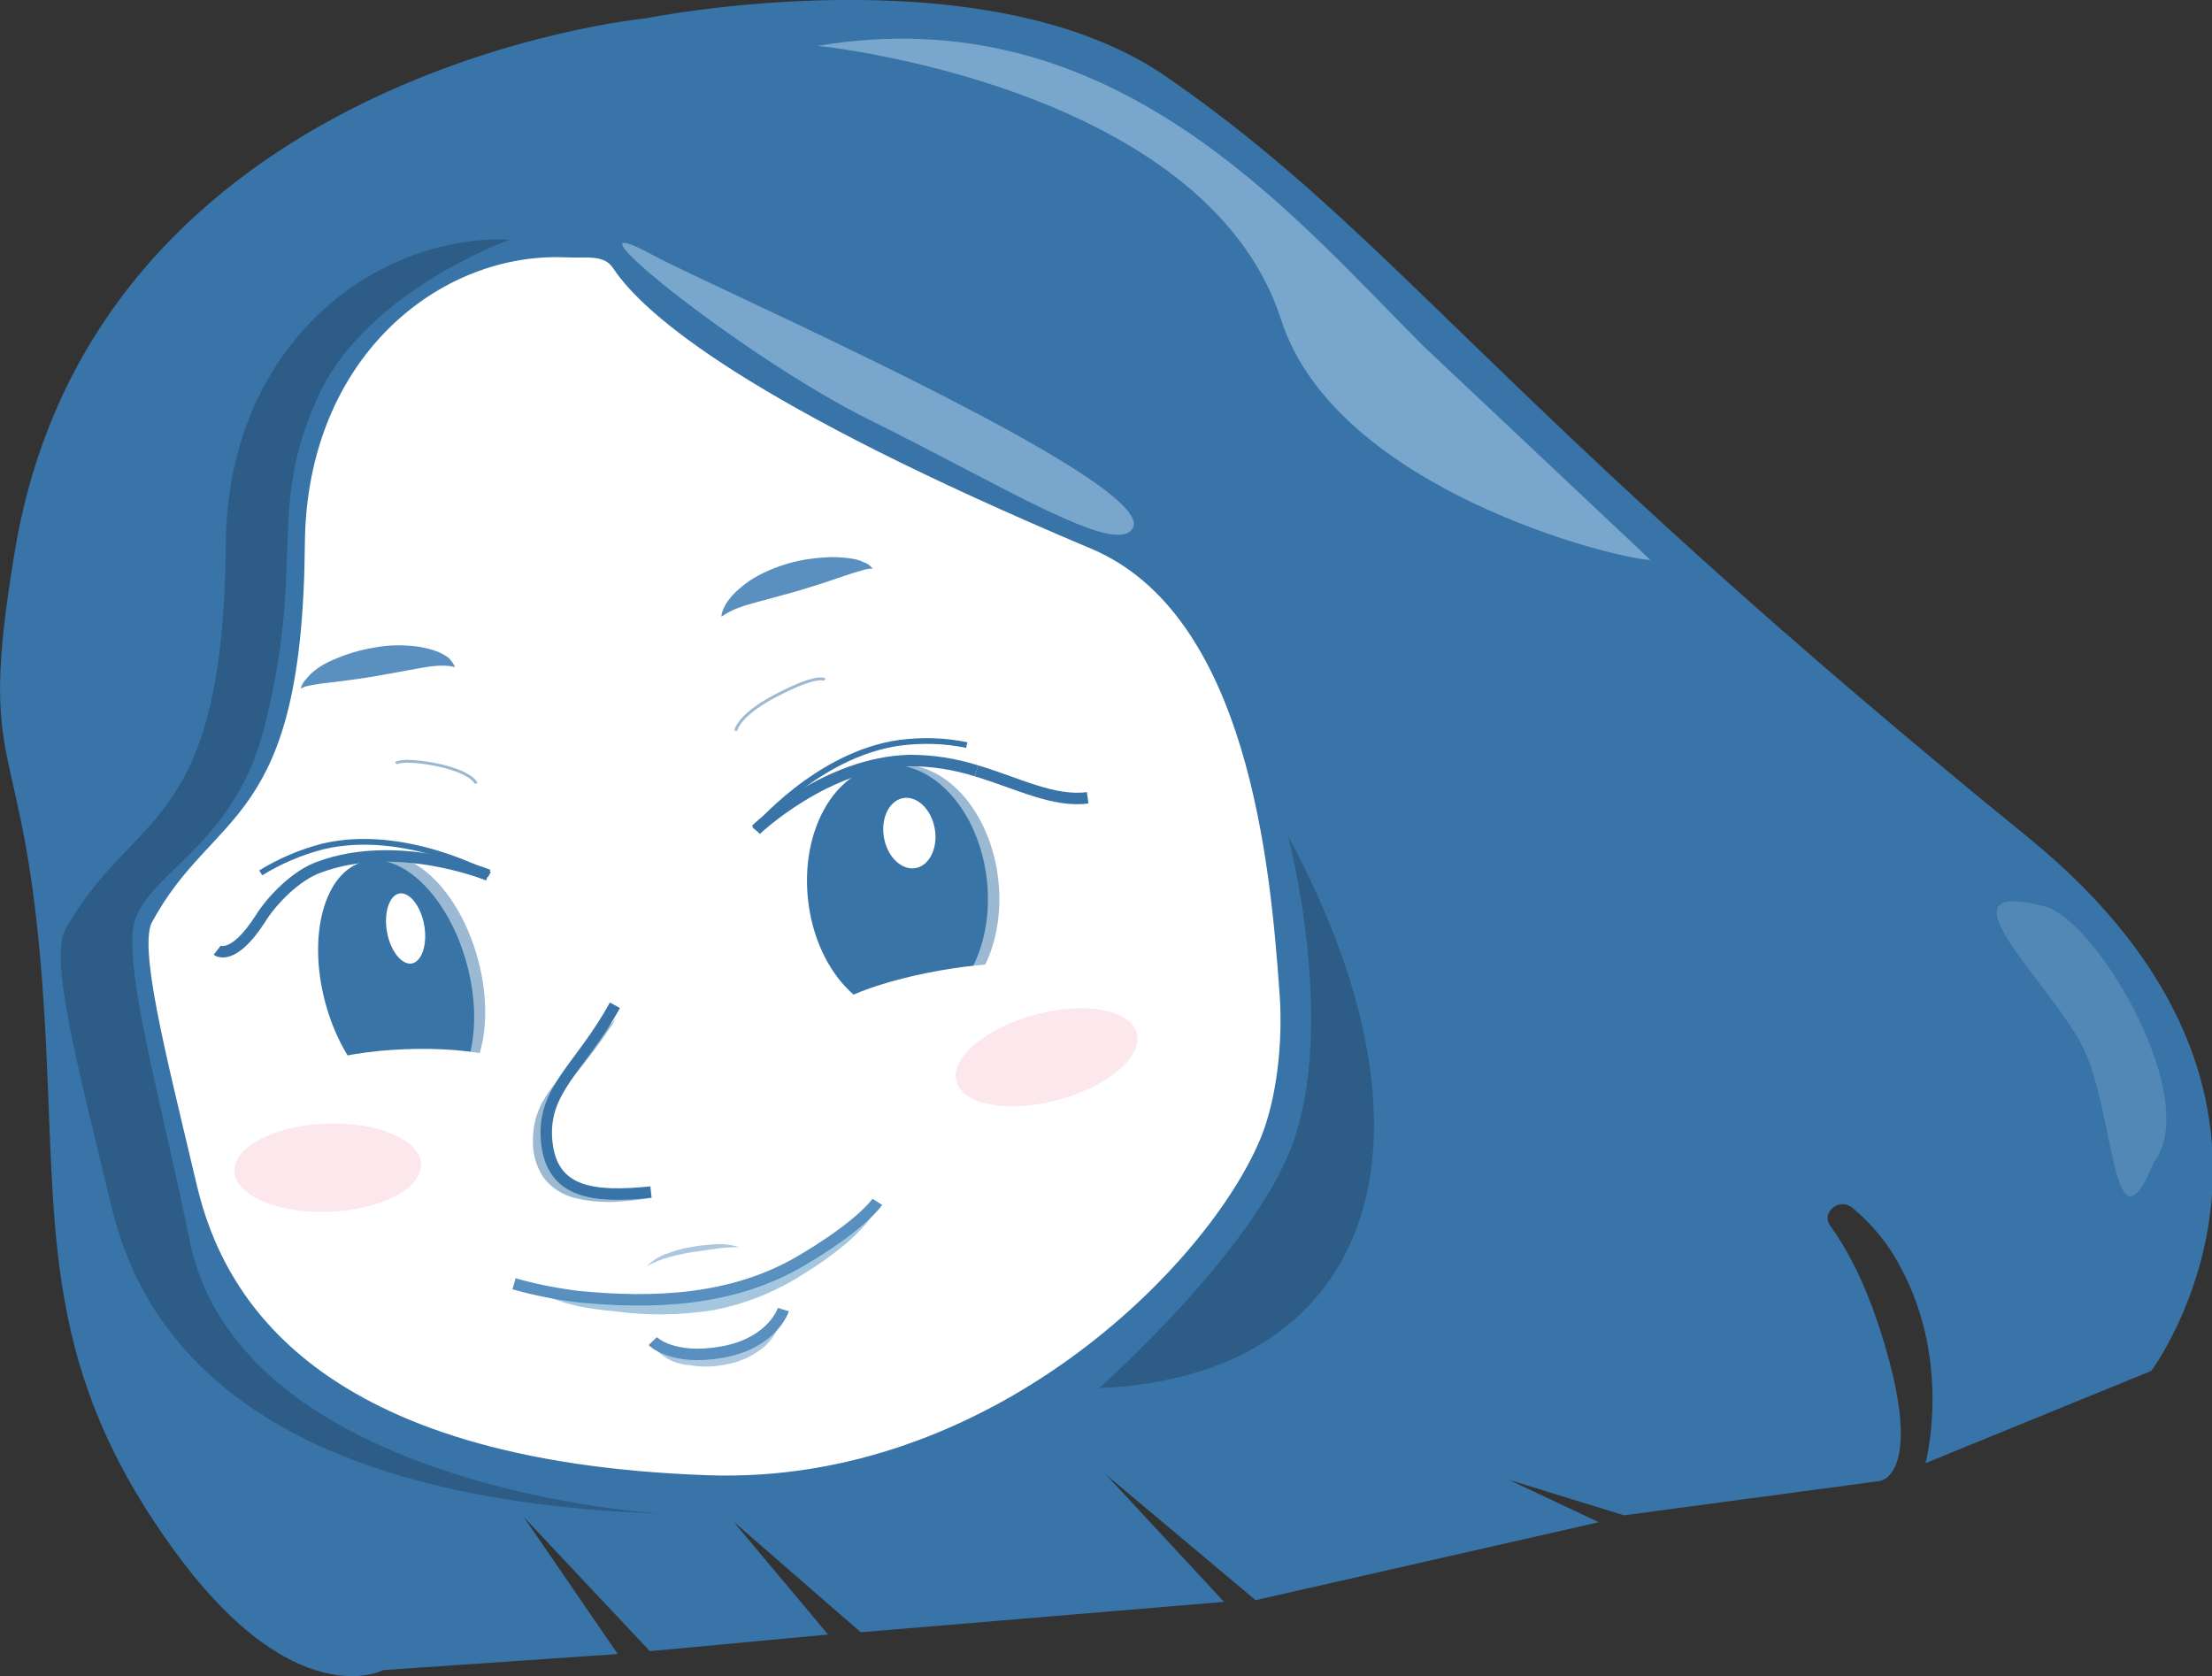 <?xml version="1.0" encoding="utf-8"?>
<!-- Generator: Adobe Illustrator 23.1.0, SVG Export Plug-In . SVG Version: 6.00 Build 0)  -->
<svg version="1.1" id="Layer_1" xmlns="http://www.w3.org/2000/svg" xmlns:xlink="http://www.w3.org/1999/xlink" x="0px" y="0px"
	 viewBox="0 0 386 292.5" style="enable-background:new 0 0 386 292.5;" xml:space="preserve">
<rect x="0" y="0" width="386" height="292.5" fill="#333333" stroke="none"/>
<style type="text/css">
	.st0{fill:#3874A7;}
	.st1{opacity:0.5;fill:#BAD8F2;enable-background:new    ;}
	.st2{opacity:0.2;fill:#BAD8F2;enable-background:new    ;}
	.st3{fill:#FFFFFF;stroke:#3874A7;stroke-width:3;stroke-miterlimit:10;}
	.st4{fill:#5990BF;}
	.st5{fill:#FCE8EC;}
	.st6{fill:none;stroke:#3874A7;stroke-width:2;stroke-miterlimit:10;}
	.st7{opacity:0.5;}
	.st8{opacity:0.5;fill:none;stroke:#3874A7;stroke-width:0.5;stroke-miterlimit:10;enable-background:new    ;}
	.st9{fill:none;stroke:#3874A7;stroke-miterlimit:10;}
	.st10{opacity:0.5;fill:#3874A7;enable-background:new    ;}
	.st11{fill:#FFFFFF;}
	.st12{fill:#FFFFFF;stroke:#3874A7;stroke-width:1;stroke-miterlimit:10;}
	.st13{fill:none;stroke:#5990BF;stroke-width:2;stroke-miterlimit:10;}
	.st14{fill:#4A90BF;}
	.st15{opacity:0.2;enable-background:new    ;}
	.st16{opacity:0.5;fill:#BBD8F2;enable-background:new    ;}
</style>
<path class="st0" d="M112.7,3.2c0,0-96.1,9.1-110.1,92.9c-6.9,41.2,1.8,29.7,5,78.7c2.5,37.6-1.4,62,22.2,94.9
	c21.4,30,37.1,21.7,37.1,21.7l40.9-2.8l-16.4-23.9l22,23.4l31.1-2.9L128,265.5l22.2,19.3l63.4-5.3L193,257.3l26.1,21.9l59.9-13.6
	l-15.7-7.4l20.1,6.2l44.7-6c0,0,8.1-1.1,0-26.3c-2.7-8.4-5.8-14.2-8.7-18.2c-1.7-2.3,1.5-5,3.8-3.2c3.5,2.9,6.4,6.4,8.5,10.5
	c9,16.8,4.3,34.1,4.3,34.1l39.4-16.1c0,0,35.1-47-21.5-93.1C260.5,70.2,243.5,40.9,203.4,13.3C171.4-8.7,112.7,3.2,112.7,3.2z"/>
<path class="st1" d="M197.7,92.1c4.2-8.1-74.3-42.4-83.4-47.4C95,34.2,128.9,62,152,73.4S194.9,97.3,197.7,92.1z"/>
<path class="st2" d="M375.8,202.9c8.5-11-9.4-41.4-18.5-44.6c-20.7-5.7,0.6,13.2,6.2,24.5S368.6,220.4,375.8,202.9z"/>
<path class="st3" d="M108.2,45.9c-2.2-3.2-5.9-2.3-9.6-2.5C76,42.5,52,61.4,51.7,94.8c-0.4,49.3-15.4,44.9-26.5,65.4
	c-2.7,4.9,2,22.9,7.7,47c4.8,20.4,21.9,49.3,90.5,51.7c50,1.8,88.6-37,98-59.8c2.9-7.1,4-17.2,3.4-25.6
	c-1.6-22.7-5.5-67.1-33.7-79.1C131.5,69.3,113.4,53.8,108.2,45.9z"/>
<path class="st4" d="M125.9,107.6c0-0.7,0.3-1.3,0.6-1.9c0.3-0.6,0.7-1.1,1.2-1.7c0.9-1,1.9-1.8,3-2.6c2.1-1.4,4.5-2.4,6.9-3.1
	s4.9-1,7.4-1.1c1.3,0,2.6,0.1,3.8,0.3c0.7,0.1,1.3,0.3,1.9,0.6c0.7,0.2,1.2,0.6,1.6,1.2c-0.3-0.1-0.6-0.1-0.9,0
	c-0.3,0-0.6,0.1-0.9,0.2c-0.6,0.2-1.1,0.3-1.7,0.5l-3.3,1.1c-2.2,0.8-4.4,1.4-6.6,2.1l-6.6,1.8c-1.1,0.3-2.2,0.6-3.3,1
	C127.9,106.4,126.9,106.9,125.9,107.6z"/>
<path class="st4" d="M79.4,116.4c-1.1-0.3-2.3-0.3-3.5-0.2c-1.1,0.1-2.2,0.3-3.3,0.5l-6.6,1.2c-2.2,0.4-4.5,0.7-6.8,1l-3.4,0.4
	c-0.6,0.1-1.2,0.2-1.7,0.3c-0.3,0.1-0.6,0.1-0.8,0.2c-0.3,0.1-0.6,0.2-0.8,0.4c0.1-0.7,0.5-1.3,1-1.8c0.4-0.5,0.9-1,1.4-1.4
	c1-0.8,2.1-1.4,3.3-1.9c2.3-1,4.6-1.7,7.1-2.1c2.5-0.5,5-0.5,7.5-0.2c1.3,0.2,2.6,0.5,3.8,1c0.6,0.3,1.2,0.6,1.7,1
	C78.7,115.2,79.1,115.7,79.4,116.4z"/>
<ellipse transform="matrix(0.966 -0.259 0.259 0.966 -41.529 53.542)" class="st5" cx="182.6" cy="184.5" rx="16.3" ry="7.7"/>
<ellipse transform="matrix(0.999 -3.838635e-02 3.838635e-02 0.999 -7.781 2.346)" class="st5" cx="57.2" cy="203.8" rx="16.3" ry="7.7"/>
<path class="st6" d="M113.6,208c-9.9,1-17.3,0.3-18.2-8.8s5.9-12.8,11.9-23.8"/>
<g class="st7">
	<path class="st0" d="M113.6,209c-2.1,0.4-4.3,0.6-6.4,0.7c-2.2,0.1-4.4-0.1-6.6-0.6c-2.3-0.5-4.4-1.8-5.8-3.7
		c-1.3-2-1.9-4.3-1.8-6.6c0-2.3,0.6-4.6,1.7-6.6c1.1-1.9,2.5-3.7,4-5.3c3-3.2,6-6.1,8.9-9.3c-2.3,3.6-4.9,7.1-7.7,10.4
		c-2.7,3.3-5,6.8-4.8,10.9c-0.1,2,0.4,3.9,1.4,5.6c1.1,1.6,2.8,2.8,4.7,3.3c2,0.6,4.1,1,6.2,1.1C109.3,208.9,111.5,208.9,113.6,209z
		"/>
</g>
<path class="st8" d="M128.4,127.5c0,0,0.3-2.9,8.1-6.7c6.4-3.2,7.4-2.2,7.4-2.2"/>
<path class="st6" d="M170.4,134.5c7.3,2.2,13.5,5.5,19.4,4.7"/>
<path class="st6" d="M131.9,144.8c0,0,12.3-11.8,26.9-12.1c3.9,0,7.8,0.6,11.6,1.8"/>
<ellipse transform="matrix(0.994 -0.109 0.109 0.994 -15.98 17.978)" class="st0" cx="156.6" cy="155.3" rx="15.7" ry="21.9"/>
<path class="st9" d="M131.7,144.7c0,0,10.9-13.1,25.3-15.1c3.9-0.5,7.9-0.4,11.7,0.4"/>
<ellipse transform="matrix(0.994 -0.109 0.109 0.994 -15.969 18.196)" class="st10" cx="158.6" cy="155.3" rx="15.7" ry="21.9"/>
<ellipse transform="matrix(0.985 -0.174 0.174 0.985 -27.808 31.26)" class="st11" cx="164.8" cy="174.6" rx="22.2" ry="5.3"/>
<ellipse transform="matrix(0.985 -0.174 0.174 0.985 -22.835 29.739)" class="st12" cx="158.6" cy="145.4" rx="5" ry="6.7"/>
<path class="st8" d="M83.1,136.7c0,0-0.7-2.1-7.6-3.4c-5.7-1-6.4-0.1-6.4-0.1"/>
<path class="st6" d="M85.2,152.7c0,0-15.8-6.5-29.5-1.4c-4,1.4-8.2,5.7-10.2,8.9c-4.9,7.7-7.6,5.6-7.6,5.6"/>
<ellipse transform="matrix(0.966 -0.259 0.259 0.966 -42.069 23.74)" class="st0" cx="69.1" cy="171.6" rx="12.8" ry="22"/>
<path class="st9" d="M85.4,152.6c0,0-14.9-8.3-29.1-4.9c-3.8,1-7.4,2.5-10.8,4.6"/>
<ellipse transform="matrix(0.965 -0.261 0.261 0.965 -42.117 24.524)" class="st10" cx="71.2" cy="170.7" rx="12.7" ry="21.9"/>
<ellipse transform="matrix(0.999 -3.996808e-02 3.996808e-02 0.999 -7.513 2.985)" class="st11" cx="70.9" cy="189.4" rx="22.2" ry="6.3"/>
<ellipse transform="matrix(0.985 -0.174 0.174 0.985 -27.05 14.734)" class="st12" cx="70.7" cy="162" rx="3.8" ry="6.7"/>
<path class="st13" d="M89.7,224c3.5,1,7.1,1.7,10.8,2.2c13.9,1.4,27.4,0.7,39.1-6.1c10.9-6.4,13.5-10.4,13.5-10.4"/>
<path class="st13" d="M113.9,234c0,0,3.4,3.5,12.2,1.9s10.6-7.4,10.6-7.4"/>
<g class="st7">
	<path class="st4" d="M114.5,235.5c1.9,0.9,3.9,1.4,6,1.3c2,0,4.1-0.2,6.1-0.7c0.5-0.1,1-0.2,1.5-0.4c0.5-0.2,1-0.3,1.4-0.5
		c0.9-0.3,1.8-0.7,2.7-1.3c1.8-1,3.2-2.6,4-4.5c-0.1,2.3-1.3,4.4-3.1,5.8c-0.9,0.7-1.9,1.3-2.9,1.8c-0.5,0.2-1.1,0.4-1.6,0.6
		s-1.1,0.3-1.6,0.4c-2.2,0.5-4.4,0.6-6.6,0.2C118.1,238.1,116,237.1,114.5,235.5z"/>
</g>
<g class="st7">
	<path class="st14" d="M90.8,224.6c2.8,0.7,5.5,1.4,8.3,1.9c1.4,0.2,2.8,0.4,4.2,0.6s2.8,0.1,4.2,0.2c5.6,0.2,11.3,0.4,16.7-0.7
		c5.5-1.1,10.7-3.1,15.5-5.9c2.5-1.3,4.9-2.8,7.2-4.4c2.4-1.5,4.5-3.4,6.1-5.7c-0.6,1.3-1.4,2.5-2.4,3.5c-1,1.1-2,2.1-3.1,3
		c-2.2,1.8-4.5,3.5-7,5c-4.9,3.2-10.3,5.4-16,6.5c-5.7,0.9-11.5,1-17.2,0.2c-1.4-0.1-2.8-0.3-4.2-0.5c-1.4-0.2-2.8-0.5-4.2-0.9
		C96.1,226.5,93.4,225.6,90.8,224.6z"/>
</g>
<g class="st7">
	<path class="st4" d="M112.9,220.9c1-1,2.3-1.8,3.6-2.2c1.3-0.5,2.7-0.9,4.1-1.1c1.4-0.3,2.8-0.4,4.2-0.5c1.4-0.1,2.9,0.1,4.2,0.5
		c-1.4,0-2.8,0.1-4.2,0.3c-1.4,0.2-2.8,0.4-4.1,0.6s-2.7,0.5-4.1,0.9C115.4,219.7,114.1,220.3,112.9,220.9z"/>
</g>
<path class="st15" d="M115.3,264.1c-72.6-2.5-90.7-32.3-95.8-53.4c-6-24.8-10.9-43.4-8.1-48.5c11.7-21.1,27.6-16.6,28-67.4
	c0.3-34.4,25.7-53.9,49.6-53c0,0-25.1,8.9-33.5,27.4c-9.1,20-2,28.6-9.4,57.8c-5.6,22.2-22.7,25.7-23,36.3s5.4,30.5,10,53.2
	C42,259.9,115.3,264.1,115.3,264.1z"/>
<path class="st15" d="M224.8,145.9c29.9,55.7,13,94.4-33,96.3c0,0,26.6-23.5,33.6-42.2C233.4,178.7,224.8,145.9,224.8,145.9z"/>
<path class="st16" d="M288,97.7c-5.7-0.1-54.8-12.2-64.4-41.8C210.4,14.8,142.7,8,142.7,8C194-0.6,225,37,248.4,60.4L288,97.7z"/>
</svg>

